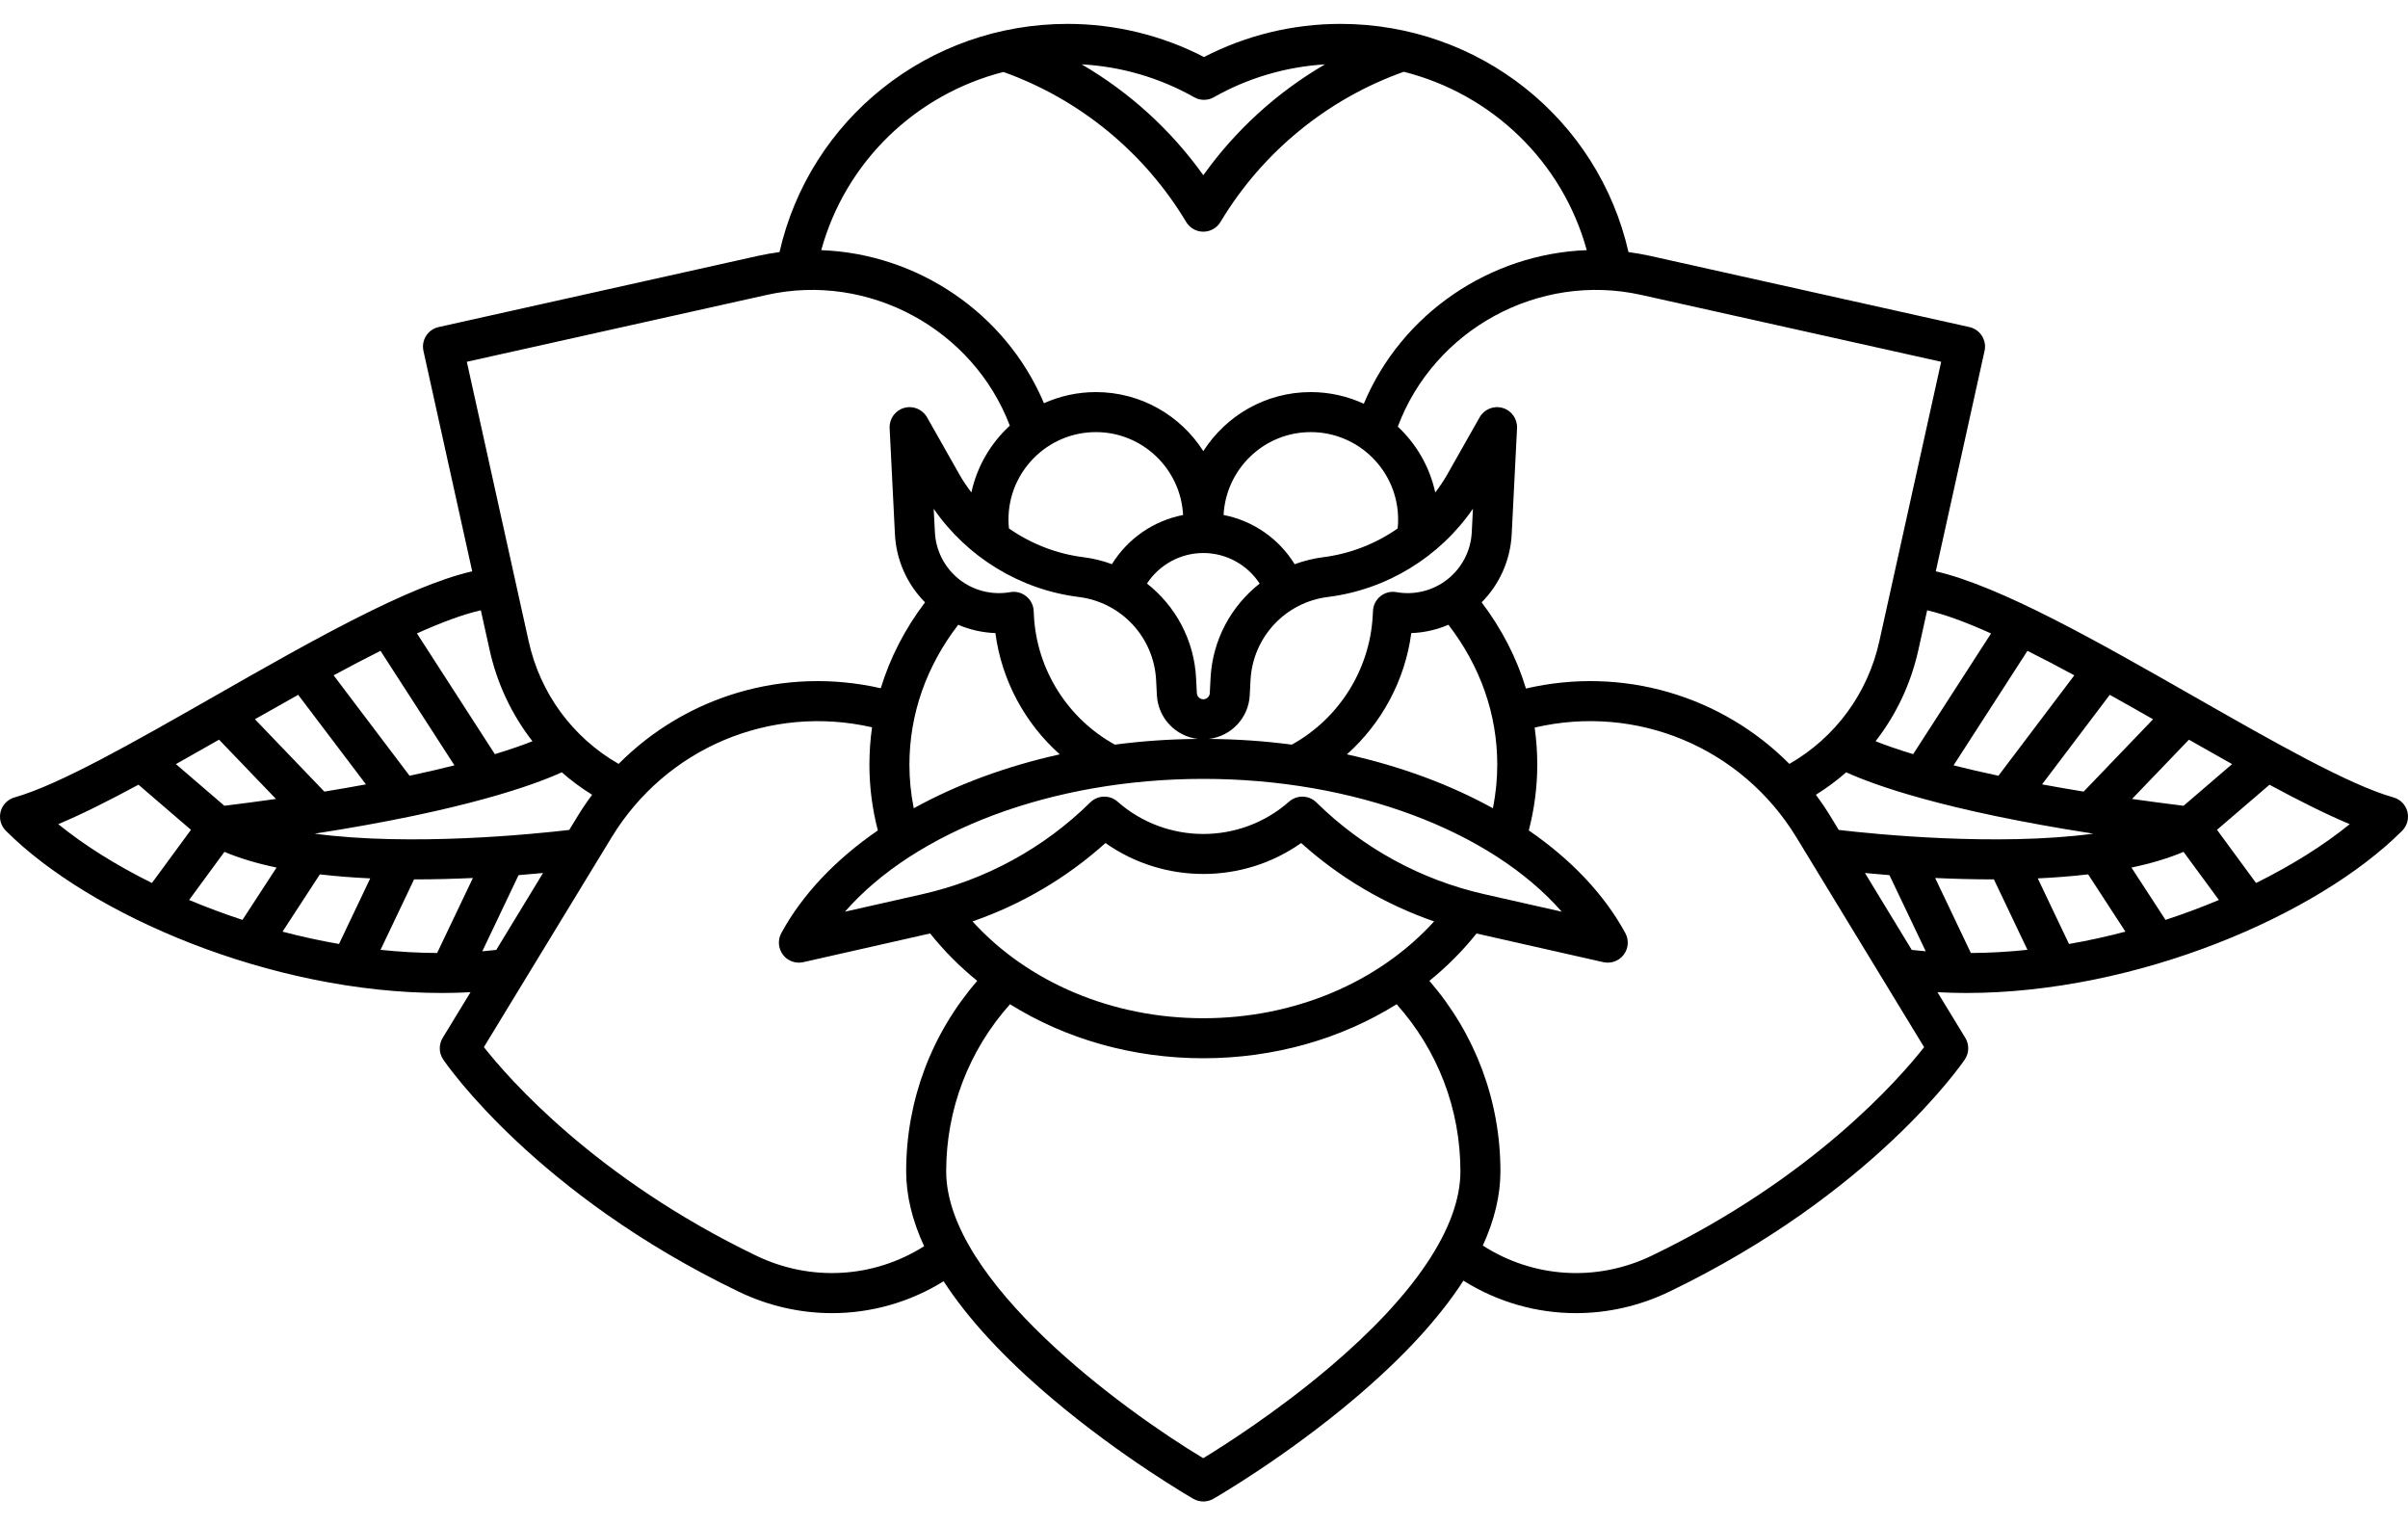 <svg width="60" height="38" viewBox="0 0 60 38" fill="none" xmlns="http://www.w3.org/2000/svg">
<path d="M59.854 20.697C59.979 20.572 60.028 20.39 59.984 20.219C59.939 20.047 59.807 19.913 59.636 19.865C58.527 19.553 56.648 18.481 54.658 17.346C52.289 15.995 49.849 14.604 48.234 14.233L49.449 8.742C49.509 8.474 49.339 8.208 49.071 8.148L41.111 6.374C40.933 6.334 40.755 6.304 40.577 6.28C39.821 2.964 36.861 0.595 33.399 0.595C32.215 0.595 31.046 0.88 30 1.421C28.954 0.88 27.785 0.595 26.601 0.595C23.139 0.595 20.179 2.964 19.423 6.28C19.245 6.304 19.067 6.334 18.889 6.374L10.929 8.148C10.661 8.208 10.492 8.474 10.551 8.742L11.766 14.233C10.151 14.604 7.711 15.995 5.342 17.346C3.352 18.481 1.473 19.553 0.364 19.865C0.193 19.913 0.061 20.047 0.016 20.219C-0.029 20.39 0.021 20.572 0.146 20.697C2.247 22.798 6.75 24.738 11.009 24.738C11.248 24.738 11.487 24.731 11.724 24.718L11.03 25.857C10.929 26.024 10.934 26.235 11.044 26.396C11.136 26.532 13.361 29.75 18.41 32.181C19.153 32.538 19.946 32.714 20.732 32.714C21.703 32.714 22.664 32.445 23.512 31.92C24.119 32.855 25.018 33.83 26.209 34.837C27.95 36.31 29.663 37.298 29.735 37.34C29.812 37.384 29.898 37.406 29.983 37.406C30.069 37.406 30.155 37.383 30.232 37.34C30.304 37.298 32.017 36.31 33.758 34.837C34.954 33.824 35.857 32.845 36.464 31.905C37.317 32.44 38.288 32.714 39.268 32.714C40.055 32.714 40.847 32.538 41.59 32.181C46.639 29.75 48.864 26.532 48.956 26.396C49.066 26.235 49.071 26.024 48.97 25.857L48.276 24.718C48.514 24.731 48.752 24.738 48.991 24.738C53.25 24.738 57.754 22.798 59.854 20.697ZM45.615 20.346C45.499 20.156 45.376 19.975 45.246 19.8C45.515 19.633 45.768 19.446 46.002 19.24C46.679 19.549 48.417 20.188 52.16 20.769C49.748 21.092 46.674 20.777 45.816 20.676L45.615 20.346ZM52.03 21.783L52.959 23.21C52.498 23.331 52.028 23.435 51.553 23.517L50.775 21.883C51.197 21.863 51.619 21.831 52.03 21.783ZM53.109 21.613C53.581 21.515 54.02 21.386 54.407 21.222L55.288 22.421C54.86 22.601 54.415 22.767 53.958 22.917L53.109 21.613ZM54.408 20.074C53.958 20.018 53.529 19.962 53.124 19.904L54.541 18.428C54.906 18.635 55.265 18.839 55.617 19.036L54.408 20.074ZM51.918 19.721C51.551 19.661 51.206 19.601 50.882 19.541L52.569 17.31C52.93 17.511 53.291 17.715 53.648 17.919L51.918 19.721ZM49.795 19.326C49.38 19.238 49.009 19.151 48.677 19.067L50.518 16.214C50.896 16.403 51.288 16.609 51.686 16.824L49.795 19.326ZM49.656 21.908C49.665 21.908 49.673 21.908 49.682 21.908L50.518 23.663C50.048 23.713 49.577 23.739 49.108 23.742L48.218 21.873C48.671 21.894 49.157 21.908 49.656 21.908ZM56.214 21.998L55.241 20.673L56.549 19.55C57.282 19.945 57.961 20.287 58.548 20.532C57.905 21.055 57.109 21.554 56.214 21.998ZM49.611 15.781L47.67 18.788C47.267 18.666 46.96 18.556 46.733 18.466C47.245 17.809 47.613 17.037 47.8 16.192L48.019 15.204C48.464 15.306 49.008 15.51 49.611 15.781ZM48.368 9.013L46.827 15.977C46.537 17.281 45.728 18.375 44.586 19.031C42.897 17.331 40.435 16.593 38.022 17.153C37.792 16.393 37.421 15.67 36.918 15.006C37.366 14.555 37.635 13.951 37.667 13.309L37.8 10.667C37.811 10.436 37.663 10.227 37.441 10.163C37.219 10.098 36.982 10.195 36.868 10.396L36.069 11.807C35.977 11.969 35.874 12.123 35.762 12.269C35.623 11.629 35.291 11.06 34.829 10.628C35.736 8.209 38.339 6.778 40.894 7.347L48.368 9.013ZM29.983 25.367C27.712 25.367 25.616 24.475 24.232 22.955C25.454 22.532 26.58 21.87 27.545 21.002C29.002 22.03 30.965 22.03 32.421 21.002C33.386 21.87 34.512 22.532 35.734 22.955C34.351 24.475 32.255 25.367 29.983 25.367ZM36.985 22.277C35.403 21.919 33.956 21.128 32.8 19.99C32.614 19.806 32.317 19.798 32.12 19.971C30.902 21.045 29.064 21.045 27.846 19.971C27.65 19.798 27.353 19.806 27.166 19.99C26.011 21.128 24.564 21.919 22.982 22.277L21.053 22.713C22.816 20.698 26.218 19.404 29.983 19.404C33.749 19.404 37.151 20.698 38.914 22.713L36.985 22.277ZM22.66 19.049C22.66 17.796 23.08 16.599 23.876 15.565C24.169 15.69 24.483 15.761 24.802 15.772C24.957 16.945 25.535 18.017 26.406 18.793C25.07 19.089 23.836 19.546 22.768 20.136C22.696 19.778 22.66 19.415 22.66 19.049ZM25.128 12.943C25.128 11.742 26.105 10.765 27.307 10.765C28.469 10.765 29.419 11.682 29.479 12.83C28.744 12.972 28.098 13.419 27.706 14.055C27.482 13.973 27.246 13.913 27 13.882C26.325 13.798 25.688 13.546 25.14 13.165C25.132 13.091 25.128 13.017 25.128 12.943ZM34.837 12.943C34.837 13.017 34.833 13.092 34.825 13.166C34.278 13.547 33.641 13.798 32.966 13.882C32.72 13.913 32.484 13.974 32.259 14.056C31.867 13.419 31.222 12.972 30.488 12.83C30.547 11.682 31.497 10.765 32.66 10.765C33.861 10.765 34.837 11.742 34.837 12.943ZM36.672 13.26C36.649 13.717 36.43 14.144 36.071 14.429C35.712 14.715 35.248 14.832 34.796 14.752C34.656 14.726 34.511 14.763 34.399 14.851C34.287 14.94 34.218 15.073 34.211 15.215L34.204 15.341C34.131 16.687 33.362 17.903 32.188 18.551C31.515 18.462 30.823 18.414 30.12 18.409C30.674 18.343 31.111 17.889 31.14 17.319L31.159 16.947C31.214 15.877 32.025 15.004 33.089 14.872C34.551 14.69 35.872 13.879 36.701 12.674L36.672 13.26ZM29.983 13.777C30.556 13.777 31.082 14.072 31.387 14.539C30.678 15.095 30.212 15.941 30.163 16.896L30.144 17.268C30.14 17.353 30.069 17.421 29.983 17.421C29.898 17.421 29.827 17.353 29.822 17.268L29.803 16.896C29.754 15.94 29.288 15.094 28.579 14.538C28.884 14.072 29.41 13.777 29.983 13.777ZM26.877 14.872C27.941 15.004 28.753 15.877 28.807 16.947L28.826 17.319C28.856 17.889 29.293 18.343 29.846 18.409C29.143 18.414 28.451 18.462 27.779 18.551C26.604 17.903 25.835 16.687 25.762 15.341L25.756 15.216C25.748 15.073 25.679 14.94 25.567 14.852C25.455 14.763 25.311 14.727 25.17 14.752C24.719 14.832 24.254 14.715 23.895 14.429C23.537 14.144 23.318 13.718 23.295 13.26L23.265 12.675C24.095 13.879 25.415 14.69 26.877 14.872ZM33.561 18.793C34.431 18.017 35.009 16.945 35.165 15.772C35.484 15.761 35.797 15.69 36.09 15.565C36.887 16.599 37.307 17.795 37.307 19.049C37.307 19.415 37.27 19.778 37.199 20.136C36.131 19.546 34.897 19.089 33.561 18.793ZM30.246 2.422C31.091 1.942 32.041 1.663 33.013 1.604C31.824 2.297 30.789 3.236 29.983 4.365C29.176 3.236 28.14 2.295 26.951 1.603C27.936 1.657 28.898 1.937 29.754 2.422C29.906 2.509 30.093 2.509 30.246 2.422ZM25.002 1.793C26.898 2.47 28.512 3.791 29.556 5.53C29.646 5.68 29.808 5.772 29.983 5.772C30.158 5.772 30.321 5.68 30.411 5.529C31.456 3.788 33.074 2.465 34.978 1.788C37.17 2.341 38.929 4.021 39.537 6.232C37.136 6.321 34.929 7.801 33.982 10.058C33.579 9.873 33.131 9.768 32.66 9.768C31.536 9.768 30.548 10.355 29.983 11.239C29.419 10.355 28.43 9.768 27.307 9.768C26.846 9.768 26.408 9.868 26.012 10.045C25.062 7.796 22.859 6.321 20.463 6.232C21.069 4.027 22.819 2.351 25.002 1.793ZM19.105 7.347C21.652 6.78 24.246 8.2 25.162 10.604C24.687 11.04 24.345 11.617 24.204 12.268C24.092 12.122 23.989 11.969 23.898 11.807L23.099 10.396C22.985 10.195 22.748 10.098 22.526 10.163C22.304 10.227 22.155 10.436 22.167 10.667L22.299 13.309C22.331 13.951 22.601 14.555 23.049 15.006C22.547 15.668 22.177 16.388 21.946 17.146C19.543 16.599 17.096 17.338 15.414 19.031C14.271 18.375 13.463 17.281 13.173 15.977L11.632 9.013L19.105 7.347ZM14.385 20.346L14.184 20.676C13.326 20.777 10.252 21.092 7.84 20.769C11.583 20.188 13.321 19.549 13.998 19.24C14.232 19.446 14.485 19.634 14.754 19.8C14.624 19.975 14.5 20.156 14.385 20.346ZM10.892 23.742C10.424 23.739 9.952 23.713 9.482 23.663L10.318 21.907C10.326 21.907 10.335 21.908 10.343 21.908C10.843 21.908 11.328 21.894 11.783 21.873L10.892 23.742ZM10.205 19.326L8.313 16.824C8.712 16.609 9.104 16.403 9.481 16.214L11.323 19.067C10.991 19.151 10.619 19.238 10.205 19.326ZM9.118 19.541C8.793 19.601 8.448 19.661 8.082 19.721L6.352 17.918C6.709 17.715 7.07 17.511 7.43 17.31L9.118 19.541ZM6.876 19.904C6.47 19.962 6.042 20.018 5.591 20.074L4.383 19.036C4.734 18.839 5.094 18.635 5.458 18.427L6.876 19.904ZM5.592 21.222C5.98 21.386 6.418 21.515 6.891 21.613L6.042 22.917C5.585 22.767 5.14 22.601 4.712 22.421L5.592 21.222ZM7.97 21.783C8.381 21.831 8.802 21.863 9.225 21.883L8.447 23.517C7.972 23.435 7.502 23.331 7.04 23.21L7.97 21.783ZM12.2 16.193C12.387 17.037 12.755 17.809 13.267 18.466C13.04 18.556 12.733 18.666 12.33 18.788L10.389 15.78C10.992 15.509 11.536 15.305 11.981 15.204L12.2 16.193ZM3.45 19.549L4.758 20.673L3.786 21.998C2.89 21.554 2.095 21.055 1.452 20.532C2.039 20.286 2.717 19.945 3.45 19.549ZM12.017 23.7L12.921 21.802C13.142 21.784 13.347 21.766 13.531 21.749L12.365 23.665C12.249 23.678 12.133 23.69 12.017 23.7ZM18.842 31.282C14.845 29.358 12.678 26.875 12.057 26.087L15.237 20.864C16.596 18.632 19.192 17.541 21.729 18.119C21.685 18.425 21.663 18.735 21.663 19.049C21.663 19.603 21.734 20.152 21.873 20.688C20.827 21.408 19.997 22.273 19.468 23.246C19.375 23.418 19.39 23.628 19.509 23.785C19.604 23.911 19.752 23.982 19.906 23.982C19.943 23.982 19.98 23.978 20.016 23.97L23.176 23.255C23.523 23.689 23.916 24.084 24.35 24.436C23.205 25.759 22.579 27.422 22.579 29.181C22.579 29.781 22.729 30.403 23.026 31.047C21.773 31.84 20.205 31.939 18.842 31.282ZM33.124 34.066C31.827 35.166 30.513 36.003 29.981 36.328C27.982 35.128 23.576 31.913 23.576 29.181C23.576 27.634 24.139 26.171 25.166 25.018C26.55 25.883 28.222 26.364 29.983 26.364C31.744 26.364 33.416 25.883 34.8 25.018C35.827 26.169 36.389 27.632 36.389 29.181C36.389 30.567 35.26 32.256 33.124 34.066ZM41.157 31.282C39.785 31.943 38.205 31.84 36.947 31.03C37.239 30.393 37.386 29.776 37.386 29.181C37.386 27.421 36.76 25.758 35.616 24.436C36.049 24.085 36.444 23.69 36.79 23.256L39.95 23.97C40.142 24.013 40.34 23.941 40.458 23.785C40.576 23.629 40.592 23.418 40.498 23.246C39.969 22.273 39.14 21.408 38.093 20.688C38.232 20.152 38.304 19.603 38.304 19.049C38.304 18.738 38.282 18.43 38.239 18.126C40.787 17.531 43.398 18.622 44.763 20.864L47.943 26.088C47.325 26.875 45.169 29.351 41.157 31.282ZM46.469 21.749C46.653 21.766 46.858 21.784 47.079 21.802L47.983 23.699C47.866 23.69 47.75 23.678 47.635 23.665L46.469 21.749Z" fill="black"/>
</svg>
